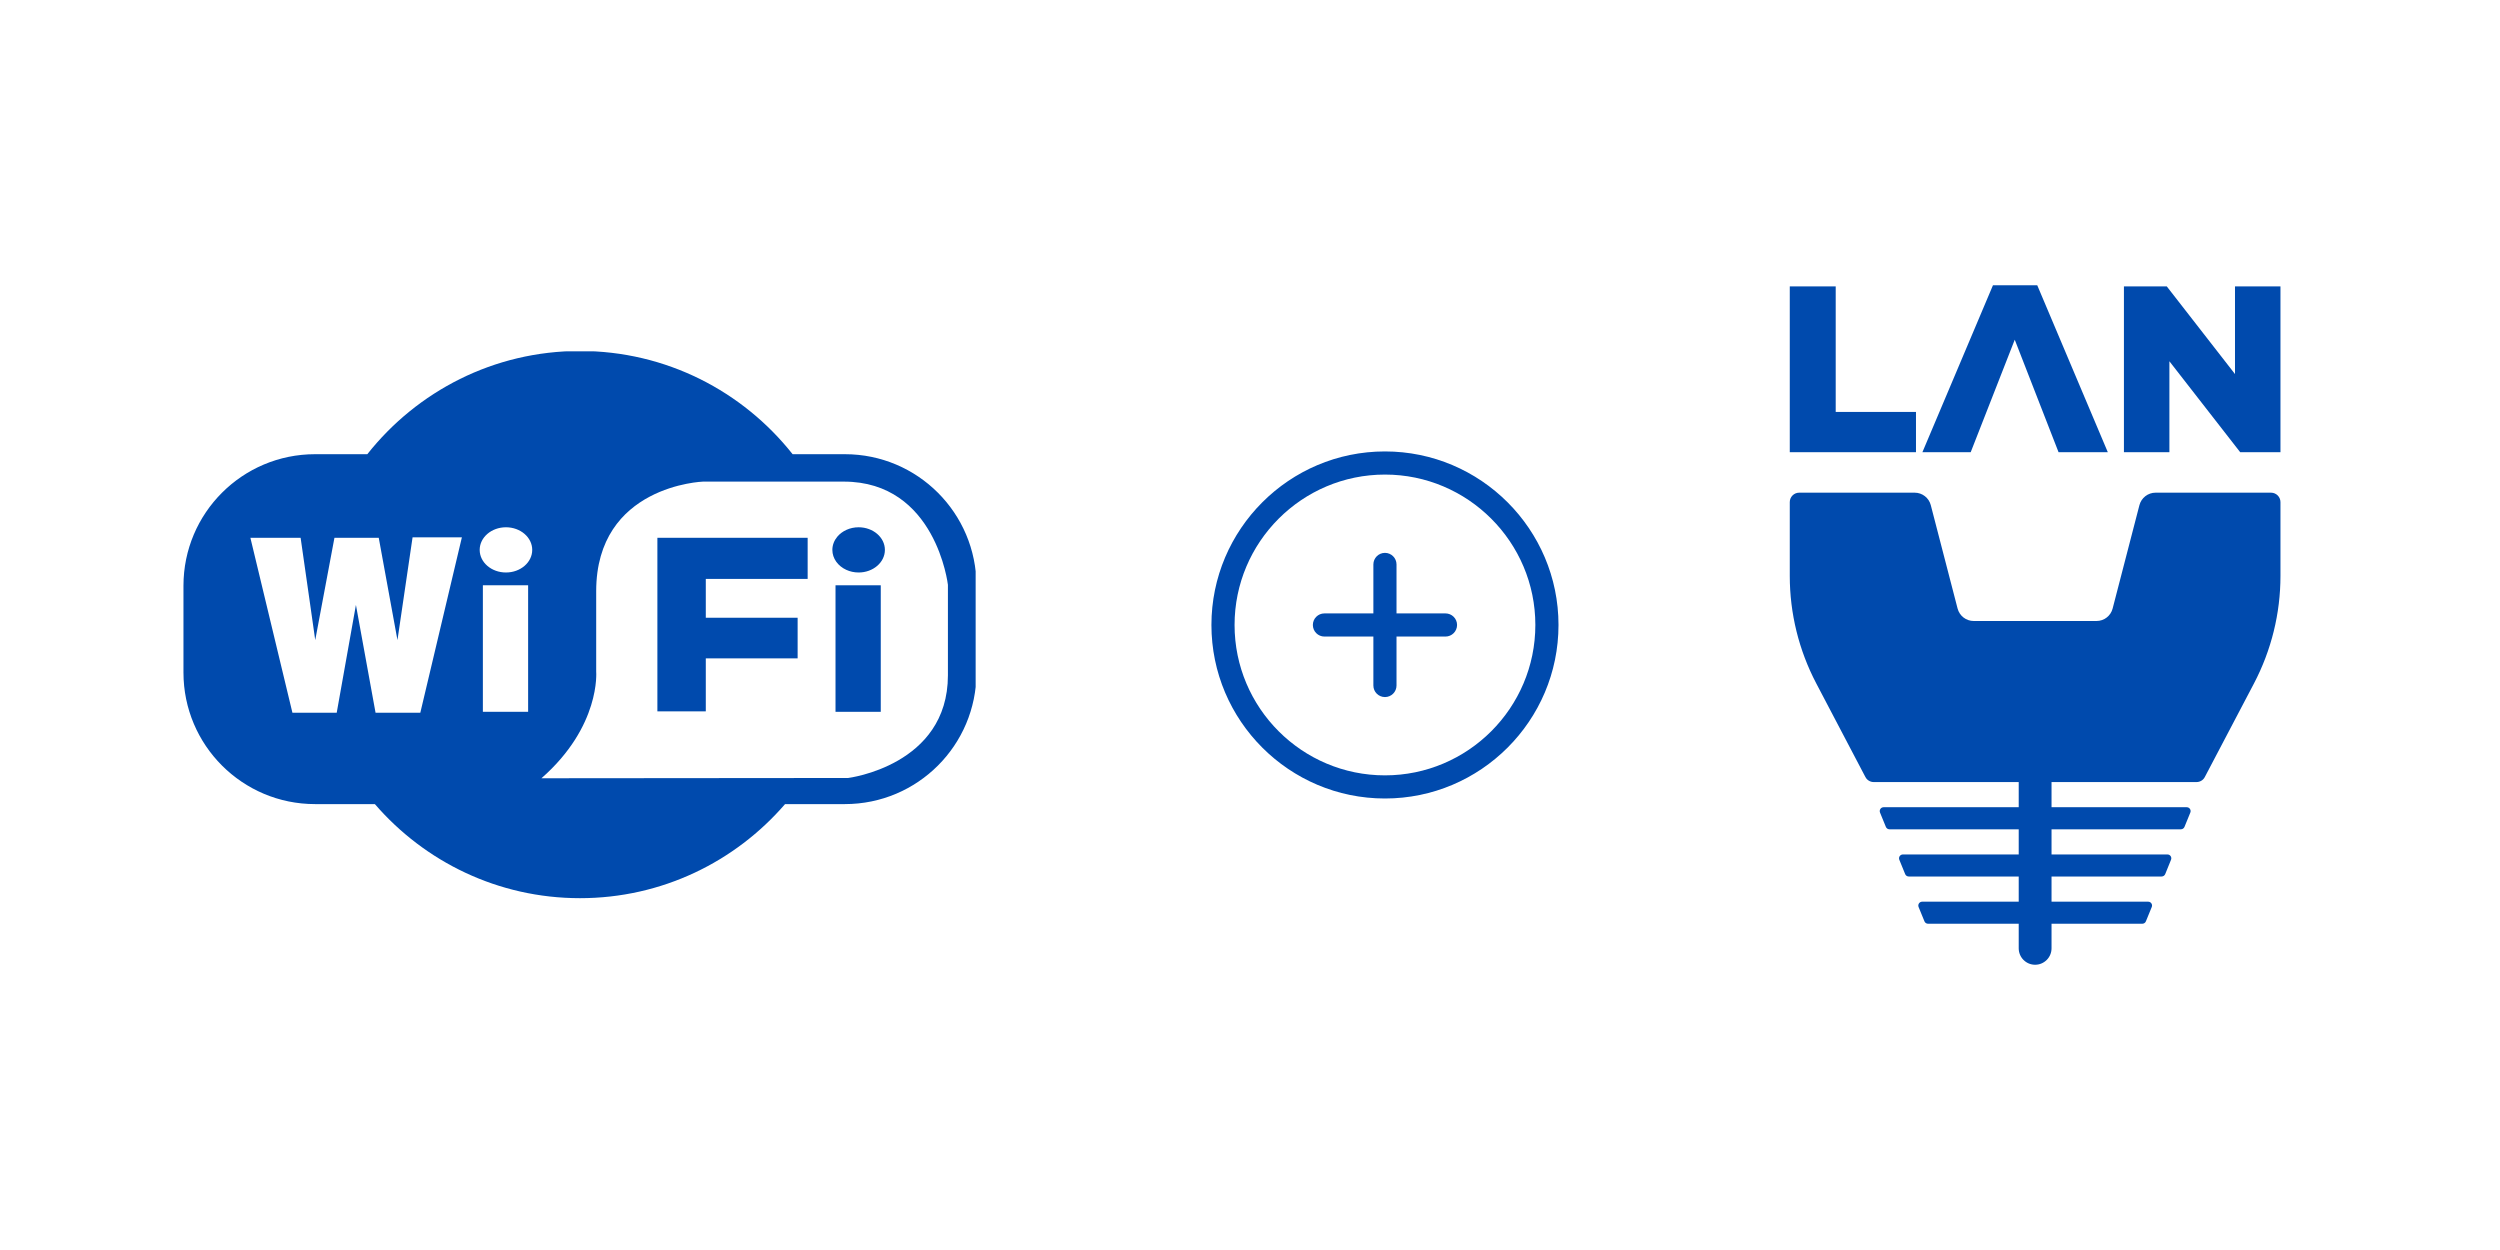 <svg xmlns="http://www.w3.org/2000/svg" xmlns:xlink="http://www.w3.org/1999/xlink" width="400" zoomAndPan="magnify" viewBox="0 0 300 150" height="200" preserveAspectRatio="xMidYMid meet" version="1.0"><defs><clipPath id="9a6fa51e8d"><path d="M 22 42.16 L 117.078 42.16 L 117.078 108 L 22 108 Z M 22 42.16 " clip-rule="nonzero"/></clipPath><clipPath id="9f5ecc1863"><path d="M 214.773 34.172 L 274 34.172 L 274 115.922 L 214.773 115.922 Z M 214.773 34.172 " clip-rule="nonzero"/></clipPath><clipPath id="adb5aa4b40"><path d="M 145.371 54.172 L 187.371 54.172 L 187.371 96 L 145.371 96 Z M 145.371 54.172 " clip-rule="nonzero"/></clipPath></defs><g clip-path="url(#9a6fa51e8d)"><path fill="#004aad" d="M 101.387 54.504 L 95.113 54.504 C 89.141 46.953 79.93 42.117 69.594 42.117 C 59.262 42.117 50.051 46.953 44.078 54.504 L 37.805 54.504 C 29.086 54.504 22.016 61.57 22.016 70.289 L 22.016 80.703 C 22.016 89.422 29.086 96.492 37.805 96.492 L 44.984 96.492 C 50.961 103.41 59.773 107.781 69.598 107.781 C 79.422 107.781 88.23 103.41 94.207 96.492 L 101.387 96.492 C 110.109 96.492 117.176 89.422 117.176 80.703 L 117.176 70.289 C 117.172 61.57 110.105 54.504 101.387 54.504 Z M 50.438 85.527 L 45.066 85.527 L 42.711 72.594 L 40.406 85.527 L 35.09 85.527 L 30.047 64.535 L 36.074 64.535 L 37.125 71.875 L 37.828 76.812 L 40.133 64.535 L 45.449 64.535 L 47.695 76.812 L 49.508 64.48 L 55.426 64.48 Z M 63.375 85.418 L 57.945 85.418 L 57.945 70.234 L 63.375 70.234 Z M 60.715 68.699 C 58.973 68.699 57.562 67.484 57.562 65.988 C 57.562 64.488 58.973 63.273 60.715 63.273 C 62.457 63.273 63.867 64.488 63.867 65.988 C 63.867 67.484 62.457 68.699 60.715 68.699 Z M 113.75 81.035 C 113.75 91.887 101.766 93.359 101.766 93.359 L 96.602 93.363 L 64.973 93.391 C 72.098 87.141 71.543 80.594 71.543 80.594 L 71.543 70.949 C 71.543 58.23 84.367 57.793 84.367 57.793 C 84.367 57.793 88.84 57.793 97.406 57.793 L 101.25 57.793 C 112.324 57.793 113.75 70.18 113.75 70.18 C 113.75 70.18 113.75 70.18 113.75 81.035 Z M 113.75 81.035 " fill-opacity="1" fill-rule="nonzero"/></g><path fill="#004aad" d="M 100.262 70.234 L 100.262 85.418 L 105.691 85.418 L 105.691 70.234 Z M 100.262 70.234 " fill-opacity="1" fill-rule="nonzero"/><path fill="#004aad" d="M 103.035 63.273 C 101.988 63.273 101.062 63.715 100.488 64.391 C 100.109 64.84 99.883 65.391 99.883 65.988 C 99.883 67.027 100.562 67.93 101.559 68.383 C 102 68.586 102.5 68.699 103.035 68.699 C 104.773 68.699 106.188 67.484 106.188 65.988 C 106.188 64.488 104.773 63.273 103.035 63.273 Z M 103.035 63.273 " fill-opacity="1" fill-rule="nonzero"/><path fill="#004aad" d="M 78.887 85.363 L 84.695 85.363 L 84.695 79.004 L 95.715 79.004 L 95.715 74.129 L 84.695 74.129 L 84.695 69.469 L 96.918 69.469 L 96.918 64.535 L 78.887 64.535 Z M 78.887 85.363 " fill-opacity="1" fill-rule="nonzero"/><g clip-path="url(#9f5ecc1863)"><path fill="#004aad" d="M 272.523 59.121 L 258.668 59.121 C 257.758 59.121 256.961 59.738 256.73 60.621 L 253.516 73.023 C 253.289 73.906 252.492 74.52 251.582 74.52 L 236.848 74.52 C 235.934 74.52 235.141 73.906 234.91 73.023 L 231.695 60.621 C 231.469 59.738 230.672 59.121 229.762 59.121 L 215.902 59.121 C 215.277 59.121 214.773 59.629 214.773 60.254 L 214.773 69.113 C 214.773 73.605 215.863 78.031 217.953 82.012 L 223.848 93.242 C 224.043 93.617 224.43 93.848 224.848 93.848 L 242.246 93.848 L 242.246 96.867 L 226.031 96.867 C 225.703 96.867 225.48 97.203 225.602 97.508 L 226.305 99.227 C 226.375 99.402 226.547 99.516 226.734 99.516 L 242.246 99.516 L 242.246 102.535 L 228.348 102.535 C 228.02 102.535 227.793 102.867 227.918 103.172 L 228.621 104.895 C 228.691 105.066 228.859 105.18 229.047 105.18 L 242.246 105.18 L 242.246 108.203 L 230.66 108.203 C 230.332 108.203 230.109 108.535 230.23 108.84 L 230.934 110.559 C 231.004 110.734 231.176 110.848 231.363 110.848 L 242.246 110.848 L 242.246 113.797 C 242.246 114.887 243.125 115.77 244.215 115.77 C 245.301 115.77 246.184 114.887 246.184 113.797 L 246.184 110.848 L 257.078 110.848 C 257.27 110.848 257.438 110.734 257.508 110.559 L 258.211 108.84 C 258.336 108.535 258.113 108.203 257.781 108.203 L 246.184 108.203 L 246.184 105.18 L 259.395 105.18 C 259.582 105.18 259.75 105.066 259.824 104.895 L 260.523 103.172 C 260.648 102.867 260.426 102.535 260.098 102.535 L 246.184 102.535 L 246.184 99.516 L 261.707 99.516 C 261.895 99.516 262.066 99.402 262.137 99.227 L 262.84 97.508 C 262.965 97.203 262.742 96.867 262.41 96.867 L 246.184 96.867 L 246.184 93.848 L 263.578 93.848 C 264 93.848 264.387 93.617 264.578 93.242 L 270.477 82.012 C 272.562 78.031 273.656 73.605 273.656 69.113 L 273.656 60.254 C 273.656 59.629 273.148 59.121 272.523 59.121 Z M 260.328 43.352 L 268.824 54.266 L 273.656 54.266 L 273.656 34.371 L 268.199 34.371 L 268.199 44.887 L 260.016 34.371 L 254.871 34.371 L 254.871 54.266 L 260.328 54.266 Z M 241.77 40.766 L 247.027 54.266 L 252.938 54.266 L 244.469 34.23 L 239.156 34.23 L 230.688 54.266 L 236.484 54.266 Z M 229.918 54.266 L 214.773 54.266 L 214.773 34.371 L 220.285 34.371 L 220.285 49.434 L 229.918 49.434 L 229.918 54.266 " fill-opacity="1" fill-rule="nonzero"/></g><g clip-path="url(#adb5aa4b40)"><path fill="#004aad" d="M 166.195 54.172 C 154.711 54.172 145.371 63.516 145.371 74.996 C 145.371 86.48 154.711 95.82 166.195 95.82 C 177.676 95.82 187.02 86.48 187.02 74.996 C 187.02 63.516 177.676 54.172 166.195 54.172 Z M 166.195 93.043 C 156.242 93.043 148.148 84.949 148.148 74.996 C 148.148 65.047 156.242 56.949 166.195 56.949 C 176.145 56.949 184.242 65.047 184.242 74.996 C 184.242 84.949 176.145 93.043 166.195 93.043 Z M 166.195 93.043 " fill-opacity="1" fill-rule="nonzero"/></g><path fill="#004aad" d="M 173.457 73.609 L 167.582 73.609 L 167.582 67.734 C 167.582 66.969 166.961 66.344 166.195 66.344 C 165.426 66.344 164.805 66.969 164.805 67.734 L 164.805 73.609 L 158.93 73.609 C 158.164 73.609 157.543 74.23 157.543 74.996 C 157.543 75.762 158.164 76.387 158.93 76.387 L 164.805 76.387 L 164.805 82.262 C 164.805 83.027 165.426 83.648 166.195 83.648 C 166.961 83.648 167.582 83.027 167.582 82.262 L 167.582 76.387 L 173.457 76.387 C 174.223 76.387 174.848 75.762 174.848 74.996 C 174.848 74.23 174.223 73.609 173.457 73.609 Z M 173.457 73.609 " fill-opacity="1" fill-rule="nonzero"/></svg>